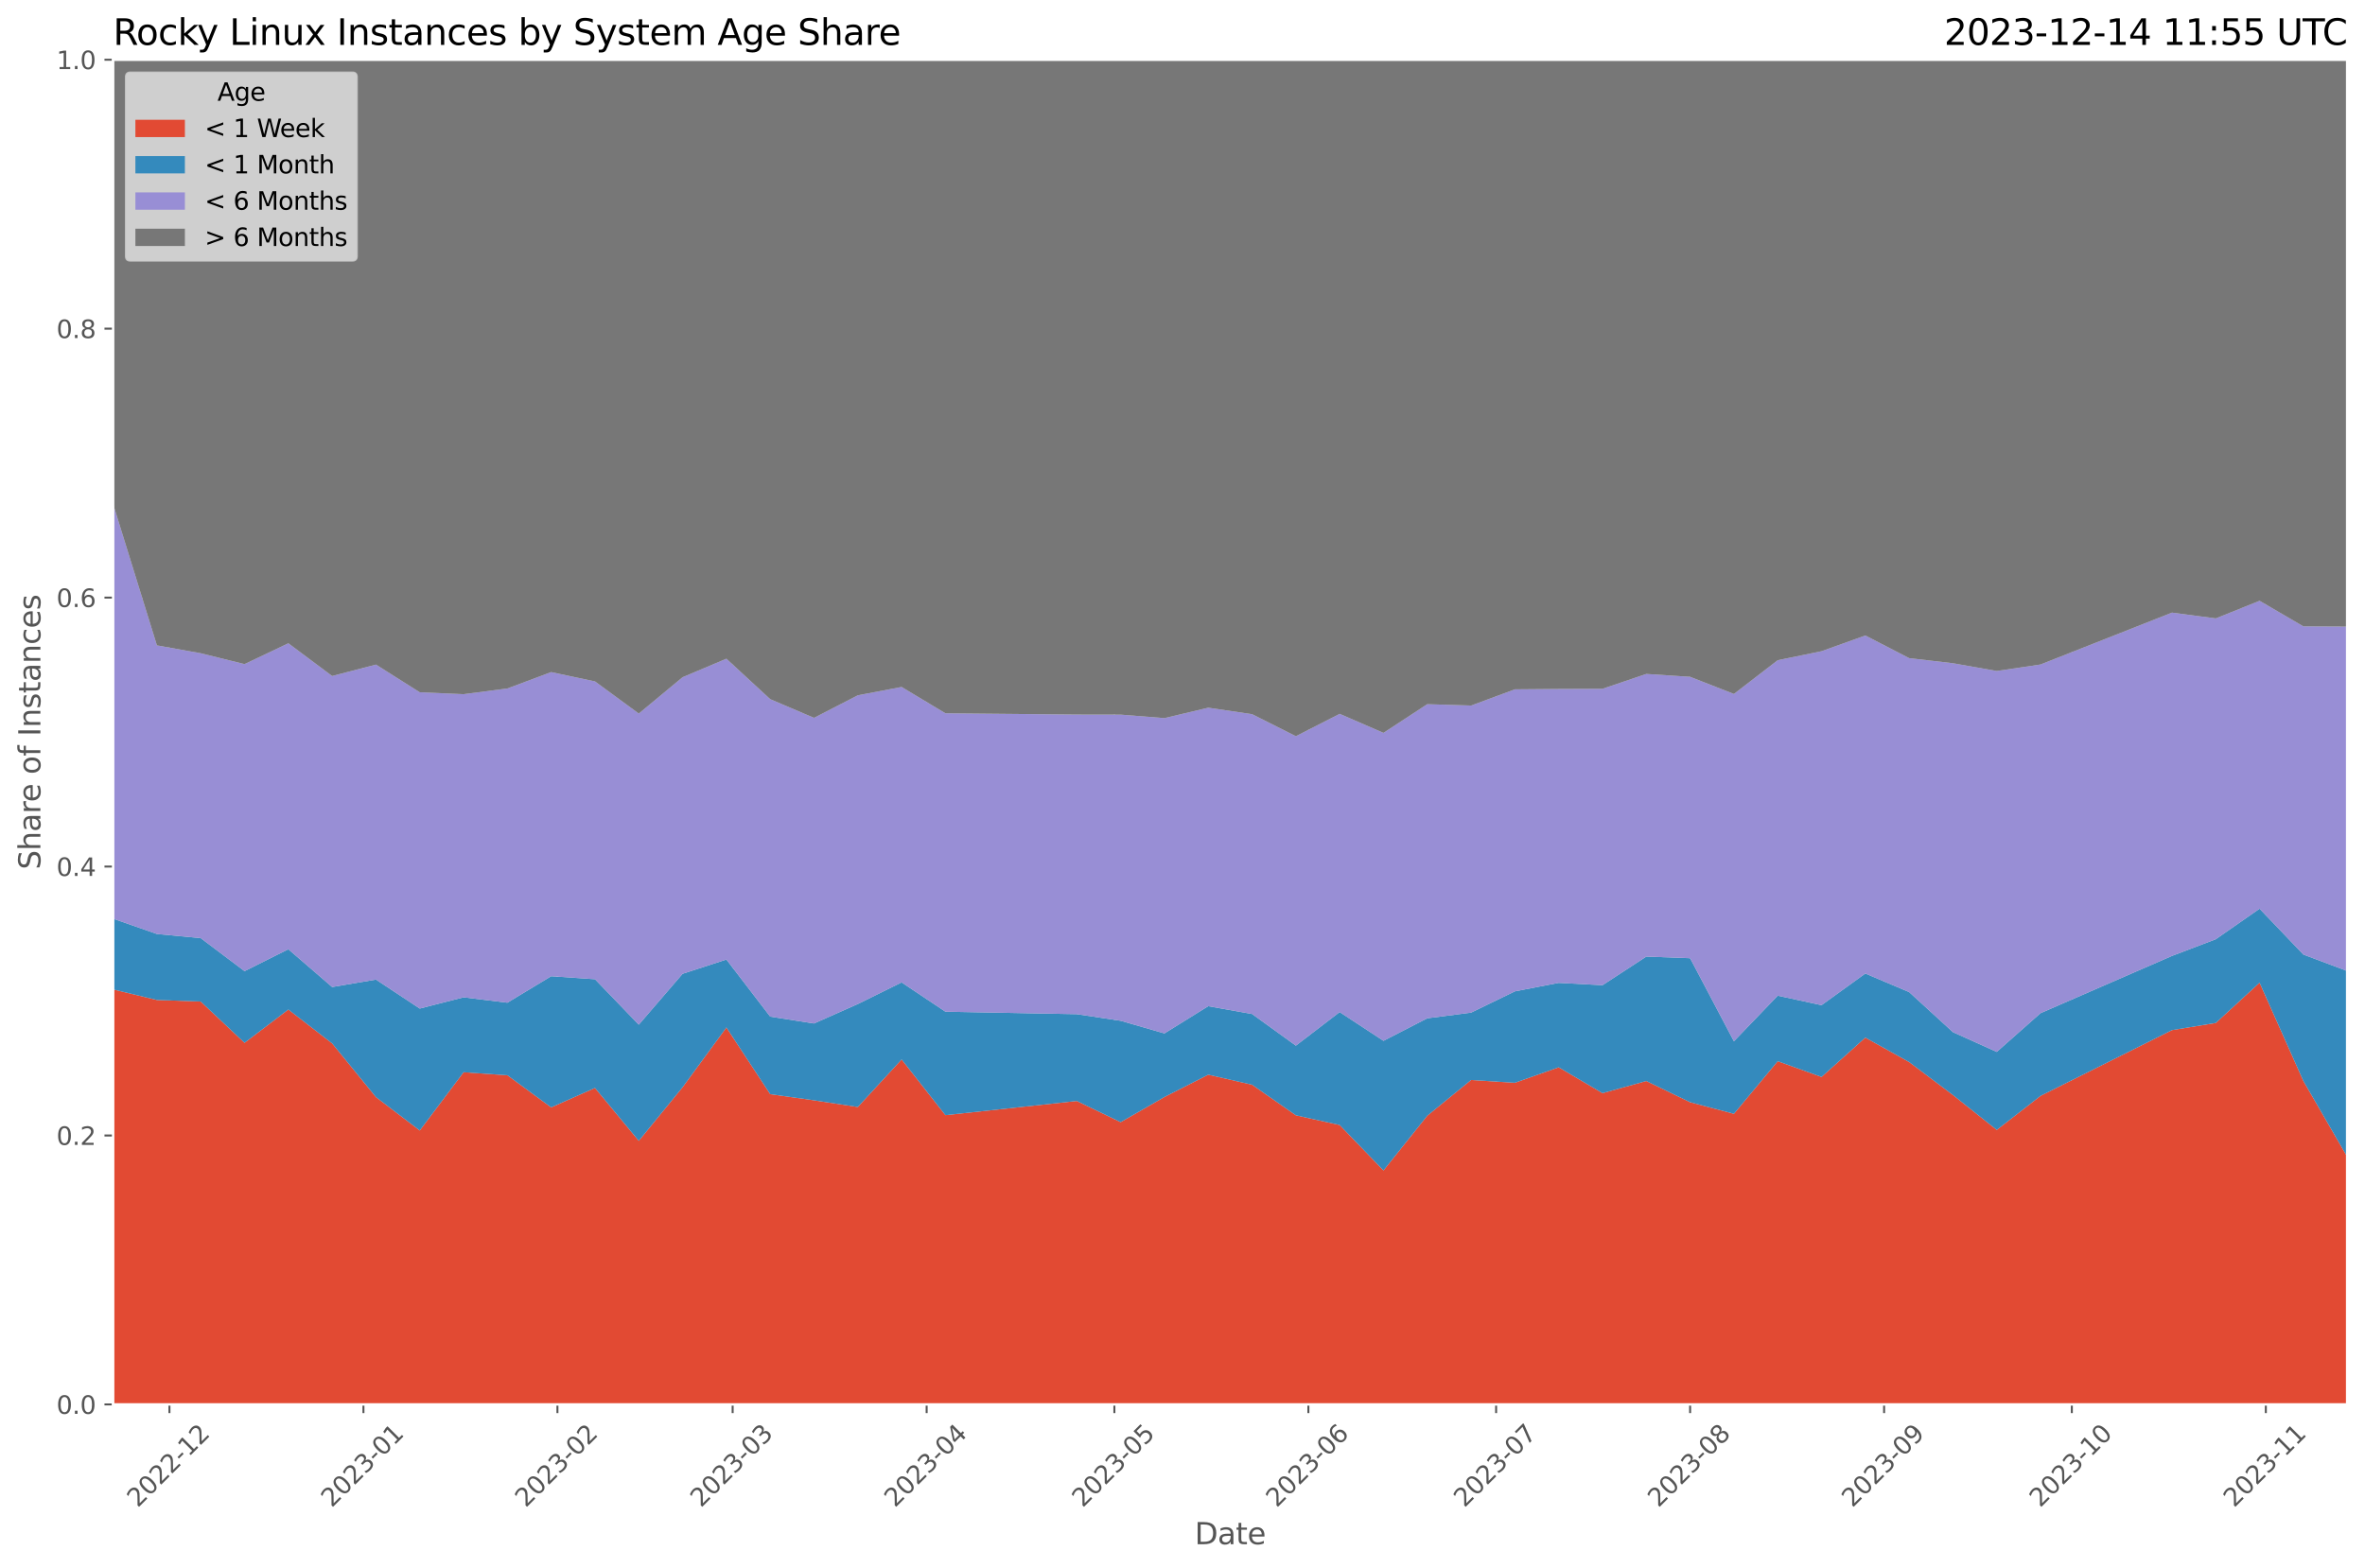 <?xml version="1.0" encoding="utf-8" standalone="no"?>
<!DOCTYPE svg PUBLIC "-//W3C//DTD SVG 1.1//EN"
  "http://www.w3.org/Graphics/SVG/1.1/DTD/svg11.dtd">
<svg xmlns:xlink="http://www.w3.org/1999/xlink" width="955.761pt" height="633.944pt" viewBox="0 0 955.761 633.944" xmlns="http://www.w3.org/2000/svg" version="1.1">
 <defs>
  <style type="text/css">*{stroke-linejoin: round; stroke-linecap: butt}</style>
 </defs>
 <g id="figure_1">
  <g id="patch_1">
   <path d="M 0 633.944 
L 955.761 633.944 
L 955.761 0 
L 0 0 
z
" style="fill: #ffffff"/>
  </g>
  <g id="axes_1">
   <g id="patch_2">
    <path d="M 45.717 567.742 
L 948.561 567.742 
L 948.561 24.142 
L 45.717 24.142 
z
" style="fill: #e5e5e5"/>
   </g>
   <g id="matplotlib.axis_1">
    <g id="xtick_1">
     <g id="line2d_1">
      <path d="M 68.478 567.742 
L 68.478 24.142 
" clip-path="url(#p97bf88e301)" style="fill: none; stroke: #ffffff; stroke-width: 0.8; stroke-linecap: square"/>
     </g>
     <g id="line2d_2">
      <defs>
       <path id="me7b882ff7c" d="M 0 0 
L 0 3.5 
" style="stroke: #555555; stroke-width: 0.8"/>
      </defs>
      <g>
       <use xlink:href="#me7b882ff7c" x="68.478" y="567.742" style="fill: #555555; stroke: #555555; stroke-width: 0.8"/>
      </g>
     </g>
     <g id="text_1">
      <!-- 2022-12 -->
      <g style="fill: #555555" transform="translate(55.656 609.66)rotate(-45)scale(0.1 -0.1)">
       <defs>
        <path id="DejaVuSans-32" d="M 1228 531 
L 3431 531 
L 3431 0 
L 469 0 
L 469 531 
Q 828 903 1448 1529 
Q 2069 2156 2228 2338 
Q 2531 2678 2651 2914 
Q 2772 3150 2772 3378 
Q 2772 3750 2511 3984 
Q 2250 4219 1831 4219 
Q 1534 4219 1204 4116 
Q 875 4013 500 3803 
L 500 4441 
Q 881 4594 1212 4672 
Q 1544 4750 1819 4750 
Q 2544 4750 2975 4387 
Q 3406 4025 3406 3419 
Q 3406 3131 3298 2873 
Q 3191 2616 2906 2266 
Q 2828 2175 2409 1742 
Q 1991 1309 1228 531 
z
" transform="scale(0.016)"/>
        <path id="DejaVuSans-30" d="M 2034 4250 
Q 1547 4250 1301 3770 
Q 1056 3291 1056 2328 
Q 1056 1369 1301 889 
Q 1547 409 2034 409 
Q 2525 409 2770 889 
Q 3016 1369 3016 2328 
Q 3016 3291 2770 3770 
Q 2525 4250 2034 4250 
z
M 2034 4750 
Q 2819 4750 3233 4129 
Q 3647 3509 3647 2328 
Q 3647 1150 3233 529 
Q 2819 -91 2034 -91 
Q 1250 -91 836 529 
Q 422 1150 422 2328 
Q 422 3509 836 4129 
Q 1250 4750 2034 4750 
z
" transform="scale(0.016)"/>
        <path id="DejaVuSans-2d" d="M 313 2009 
L 1997 2009 
L 1997 1497 
L 313 1497 
L 313 2009 
z
" transform="scale(0.016)"/>
        <path id="DejaVuSans-31" d="M 794 531 
L 1825 531 
L 1825 4091 
L 703 3866 
L 703 4441 
L 1819 4666 
L 2450 4666 
L 2450 531 
L 3481 531 
L 3481 0 
L 794 0 
L 794 531 
z
" transform="scale(0.016)"/>
       </defs>
       <use xlink:href="#DejaVuSans-32"/>
       <use xlink:href="#DejaVuSans-30" x="63.623"/>
       <use xlink:href="#DejaVuSans-32" x="127.246"/>
       <use xlink:href="#DejaVuSans-32" x="190.869"/>
       <use xlink:href="#DejaVuSans-2d" x="254.492"/>
       <use xlink:href="#DejaVuSans-31" x="290.576"/>
       <use xlink:href="#DejaVuSans-32" x="354.199"/>
      </g>
     </g>
    </g>
    <g id="xtick_2">
     <g id="line2d_3">
      <path d="M 146.876 567.742 
L 146.876 24.142 
" clip-path="url(#p97bf88e301)" style="fill: none; stroke: #ffffff; stroke-width: 0.8; stroke-linecap: square"/>
     </g>
     <g id="line2d_4">
      <g>
       <use xlink:href="#me7b882ff7c" x="146.876" y="567.742" style="fill: #555555; stroke: #555555; stroke-width: 0.8"/>
      </g>
     </g>
     <g id="text_2">
      <!-- 2023-01 -->
      <g style="fill: #555555" transform="translate(134.055 609.66)rotate(-45)scale(0.1 -0.1)">
       <defs>
        <path id="DejaVuSans-33" d="M 2597 2516 
Q 3050 2419 3304 2112 
Q 3559 1806 3559 1356 
Q 3559 666 3084 287 
Q 2609 -91 1734 -91 
Q 1441 -91 1130 -33 
Q 819 25 488 141 
L 488 750 
Q 750 597 1062 519 
Q 1375 441 1716 441 
Q 2309 441 2620 675 
Q 2931 909 2931 1356 
Q 2931 1769 2642 2001 
Q 2353 2234 1838 2234 
L 1294 2234 
L 1294 2753 
L 1863 2753 
Q 2328 2753 2575 2939 
Q 2822 3125 2822 3475 
Q 2822 3834 2567 4026 
Q 2313 4219 1838 4219 
Q 1578 4219 1281 4162 
Q 984 4106 628 3988 
L 628 4550 
Q 988 4650 1302 4700 
Q 1616 4750 1894 4750 
Q 2613 4750 3031 4423 
Q 3450 4097 3450 3541 
Q 3450 3153 3228 2886 
Q 3006 2619 2597 2516 
z
" transform="scale(0.016)"/>
       </defs>
       <use xlink:href="#DejaVuSans-32"/>
       <use xlink:href="#DejaVuSans-30" x="63.623"/>
       <use xlink:href="#DejaVuSans-32" x="127.246"/>
       <use xlink:href="#DejaVuSans-33" x="190.869"/>
       <use xlink:href="#DejaVuSans-2d" x="254.492"/>
       <use xlink:href="#DejaVuSans-30" x="290.576"/>
       <use xlink:href="#DejaVuSans-31" x="354.199"/>
      </g>
     </g>
    </g>
    <g id="xtick_3">
     <g id="line2d_5">
      <path d="M 225.274 567.742 
L 225.274 24.142 
" clip-path="url(#p97bf88e301)" style="fill: none; stroke: #ffffff; stroke-width: 0.8; stroke-linecap: square"/>
     </g>
     <g id="line2d_6">
      <g>
       <use xlink:href="#me7b882ff7c" x="225.274" y="567.742" style="fill: #555555; stroke: #555555; stroke-width: 0.8"/>
      </g>
     </g>
     <g id="text_3">
      <!-- 2023-02 -->
      <g style="fill: #555555" transform="translate(212.453 609.66)rotate(-45)scale(0.1 -0.1)">
       <use xlink:href="#DejaVuSans-32"/>
       <use xlink:href="#DejaVuSans-30" x="63.623"/>
       <use xlink:href="#DejaVuSans-32" x="127.246"/>
       <use xlink:href="#DejaVuSans-33" x="190.869"/>
       <use xlink:href="#DejaVuSans-2d" x="254.492"/>
       <use xlink:href="#DejaVuSans-30" x="290.576"/>
       <use xlink:href="#DejaVuSans-32" x="354.199"/>
      </g>
     </g>
    </g>
    <g id="xtick_4">
     <g id="line2d_7">
      <path d="M 296.085 567.742 
L 296.085 24.142 
" clip-path="url(#p97bf88e301)" style="fill: none; stroke: #ffffff; stroke-width: 0.8; stroke-linecap: square"/>
     </g>
     <g id="line2d_8">
      <g>
       <use xlink:href="#me7b882ff7c" x="296.085" y="567.742" style="fill: #555555; stroke: #555555; stroke-width: 0.8"/>
      </g>
     </g>
     <g id="text_4">
      <!-- 2023-03 -->
      <g style="fill: #555555" transform="translate(283.264 609.66)rotate(-45)scale(0.1 -0.1)">
       <use xlink:href="#DejaVuSans-32"/>
       <use xlink:href="#DejaVuSans-30" x="63.623"/>
       <use xlink:href="#DejaVuSans-32" x="127.246"/>
       <use xlink:href="#DejaVuSans-33" x="190.869"/>
       <use xlink:href="#DejaVuSans-2d" x="254.492"/>
       <use xlink:href="#DejaVuSans-30" x="290.576"/>
       <use xlink:href="#DejaVuSans-33" x="354.199"/>
      </g>
     </g>
    </g>
    <g id="xtick_5">
     <g id="line2d_9">
      <path d="M 374.484 567.742 
L 374.484 24.142 
" clip-path="url(#p97bf88e301)" style="fill: none; stroke: #ffffff; stroke-width: 0.8; stroke-linecap: square"/>
     </g>
     <g id="line2d_10">
      <g>
       <use xlink:href="#me7b882ff7c" x="374.484" y="567.742" style="fill: #555555; stroke: #555555; stroke-width: 0.8"/>
      </g>
     </g>
     <g id="text_5">
      <!-- 2023-04 -->
      <g style="fill: #555555" transform="translate(361.662 609.66)rotate(-45)scale(0.1 -0.1)">
       <defs>
        <path id="DejaVuSans-34" d="M 2419 4116 
L 825 1625 
L 2419 1625 
L 2419 4116 
z
M 2253 4666 
L 3047 4666 
L 3047 1625 
L 3713 1625 
L 3713 1100 
L 3047 1100 
L 3047 0 
L 2419 0 
L 2419 1100 
L 313 1100 
L 313 1709 
L 2253 4666 
z
" transform="scale(0.016)"/>
       </defs>
       <use xlink:href="#DejaVuSans-32"/>
       <use xlink:href="#DejaVuSans-30" x="63.623"/>
       <use xlink:href="#DejaVuSans-32" x="127.246"/>
       <use xlink:href="#DejaVuSans-33" x="190.869"/>
       <use xlink:href="#DejaVuSans-2d" x="254.492"/>
       <use xlink:href="#DejaVuSans-30" x="290.576"/>
       <use xlink:href="#DejaVuSans-34" x="354.199"/>
      </g>
     </g>
    </g>
    <g id="xtick_6">
     <g id="line2d_11">
      <path d="M 450.353 567.742 
L 450.353 24.142 
" clip-path="url(#p97bf88e301)" style="fill: none; stroke: #ffffff; stroke-width: 0.8; stroke-linecap: square"/>
     </g>
     <g id="line2d_12">
      <g>
       <use xlink:href="#me7b882ff7c" x="450.353" y="567.742" style="fill: #555555; stroke: #555555; stroke-width: 0.8"/>
      </g>
     </g>
     <g id="text_6">
      <!-- 2023-05 -->
      <g style="fill: #555555" transform="translate(437.532 609.66)rotate(-45)scale(0.1 -0.1)">
       <defs>
        <path id="DejaVuSans-35" d="M 691 4666 
L 3169 4666 
L 3169 4134 
L 1269 4134 
L 1269 2991 
Q 1406 3038 1543 3061 
Q 1681 3084 1819 3084 
Q 2600 3084 3056 2656 
Q 3513 2228 3513 1497 
Q 3513 744 3044 326 
Q 2575 -91 1722 -91 
Q 1428 -91 1123 -41 
Q 819 9 494 109 
L 494 744 
Q 775 591 1075 516 
Q 1375 441 1709 441 
Q 2250 441 2565 725 
Q 2881 1009 2881 1497 
Q 2881 1984 2565 2268 
Q 2250 2553 1709 2553 
Q 1456 2553 1204 2497 
Q 953 2441 691 2322 
L 691 4666 
z
" transform="scale(0.016)"/>
       </defs>
       <use xlink:href="#DejaVuSans-32"/>
       <use xlink:href="#DejaVuSans-30" x="63.623"/>
       <use xlink:href="#DejaVuSans-32" x="127.246"/>
       <use xlink:href="#DejaVuSans-33" x="190.869"/>
       <use xlink:href="#DejaVuSans-2d" x="254.492"/>
       <use xlink:href="#DejaVuSans-30" x="290.576"/>
       <use xlink:href="#DejaVuSans-35" x="354.199"/>
      </g>
     </g>
    </g>
    <g id="xtick_7">
     <g id="line2d_13">
      <path d="M 528.751 567.742 
L 528.751 24.142 
" clip-path="url(#p97bf88e301)" style="fill: none; stroke: #ffffff; stroke-width: 0.8; stroke-linecap: square"/>
     </g>
     <g id="line2d_14">
      <g>
       <use xlink:href="#me7b882ff7c" x="528.751" y="567.742" style="fill: #555555; stroke: #555555; stroke-width: 0.8"/>
      </g>
     </g>
     <g id="text_7">
      <!-- 2023-06 -->
      <g style="fill: #555555" transform="translate(515.93 609.66)rotate(-45)scale(0.1 -0.1)">
       <defs>
        <path id="DejaVuSans-36" d="M 2113 2584 
Q 1688 2584 1439 2293 
Q 1191 2003 1191 1497 
Q 1191 994 1439 701 
Q 1688 409 2113 409 
Q 2538 409 2786 701 
Q 3034 994 3034 1497 
Q 3034 2003 2786 2293 
Q 2538 2584 2113 2584 
z
M 3366 4563 
L 3366 3988 
Q 3128 4100 2886 4159 
Q 2644 4219 2406 4219 
Q 1781 4219 1451 3797 
Q 1122 3375 1075 2522 
Q 1259 2794 1537 2939 
Q 1816 3084 2150 3084 
Q 2853 3084 3261 2657 
Q 3669 2231 3669 1497 
Q 3669 778 3244 343 
Q 2819 -91 2113 -91 
Q 1303 -91 875 529 
Q 447 1150 447 2328 
Q 447 3434 972 4092 
Q 1497 4750 2381 4750 
Q 2619 4750 2861 4703 
Q 3103 4656 3366 4563 
z
" transform="scale(0.016)"/>
       </defs>
       <use xlink:href="#DejaVuSans-32"/>
       <use xlink:href="#DejaVuSans-30" x="63.623"/>
       <use xlink:href="#DejaVuSans-32" x="127.246"/>
       <use xlink:href="#DejaVuSans-33" x="190.869"/>
       <use xlink:href="#DejaVuSans-2d" x="254.492"/>
       <use xlink:href="#DejaVuSans-30" x="290.576"/>
       <use xlink:href="#DejaVuSans-36" x="354.199"/>
      </g>
     </g>
    </g>
    <g id="xtick_8">
     <g id="line2d_15">
      <path d="M 604.62 567.742 
L 604.62 24.142 
" clip-path="url(#p97bf88e301)" style="fill: none; stroke: #ffffff; stroke-width: 0.8; stroke-linecap: square"/>
     </g>
     <g id="line2d_16">
      <g>
       <use xlink:href="#me7b882ff7c" x="604.62" y="567.742" style="fill: #555555; stroke: #555555; stroke-width: 0.8"/>
      </g>
     </g>
     <g id="text_8">
      <!-- 2023-07 -->
      <g style="fill: #555555" transform="translate(591.799 609.66)rotate(-45)scale(0.1 -0.1)">
       <defs>
        <path id="DejaVuSans-37" d="M 525 4666 
L 3525 4666 
L 3525 4397 
L 1831 0 
L 1172 0 
L 2766 4134 
L 525 4134 
L 525 4666 
z
" transform="scale(0.016)"/>
       </defs>
       <use xlink:href="#DejaVuSans-32"/>
       <use xlink:href="#DejaVuSans-30" x="63.623"/>
       <use xlink:href="#DejaVuSans-32" x="127.246"/>
       <use xlink:href="#DejaVuSans-33" x="190.869"/>
       <use xlink:href="#DejaVuSans-2d" x="254.492"/>
       <use xlink:href="#DejaVuSans-30" x="290.576"/>
       <use xlink:href="#DejaVuSans-37" x="354.199"/>
      </g>
     </g>
    </g>
    <g id="xtick_9">
     <g id="line2d_17">
      <path d="M 683.019 567.742 
L 683.019 24.142 
" clip-path="url(#p97bf88e301)" style="fill: none; stroke: #ffffff; stroke-width: 0.8; stroke-linecap: square"/>
     </g>
     <g id="line2d_18">
      <g>
       <use xlink:href="#me7b882ff7c" x="683.019" y="567.742" style="fill: #555555; stroke: #555555; stroke-width: 0.8"/>
      </g>
     </g>
     <g id="text_9">
      <!-- 2023-08 -->
      <g style="fill: #555555" transform="translate(670.197 609.66)rotate(-45)scale(0.1 -0.1)">
       <defs>
        <path id="DejaVuSans-38" d="M 2034 2216 
Q 1584 2216 1326 1975 
Q 1069 1734 1069 1313 
Q 1069 891 1326 650 
Q 1584 409 2034 409 
Q 2484 409 2743 651 
Q 3003 894 3003 1313 
Q 3003 1734 2745 1975 
Q 2488 2216 2034 2216 
z
M 1403 2484 
Q 997 2584 770 2862 
Q 544 3141 544 3541 
Q 544 4100 942 4425 
Q 1341 4750 2034 4750 
Q 2731 4750 3128 4425 
Q 3525 4100 3525 3541 
Q 3525 3141 3298 2862 
Q 3072 2584 2669 2484 
Q 3125 2378 3379 2068 
Q 3634 1759 3634 1313 
Q 3634 634 3220 271 
Q 2806 -91 2034 -91 
Q 1263 -91 848 271 
Q 434 634 434 1313 
Q 434 1759 690 2068 
Q 947 2378 1403 2484 
z
M 1172 3481 
Q 1172 3119 1398 2916 
Q 1625 2713 2034 2713 
Q 2441 2713 2670 2916 
Q 2900 3119 2900 3481 
Q 2900 3844 2670 4047 
Q 2441 4250 2034 4250 
Q 1625 4250 1398 4047 
Q 1172 3844 1172 3481 
z
" transform="scale(0.016)"/>
       </defs>
       <use xlink:href="#DejaVuSans-32"/>
       <use xlink:href="#DejaVuSans-30" x="63.623"/>
       <use xlink:href="#DejaVuSans-32" x="127.246"/>
       <use xlink:href="#DejaVuSans-33" x="190.869"/>
       <use xlink:href="#DejaVuSans-2d" x="254.492"/>
       <use xlink:href="#DejaVuSans-30" x="290.576"/>
       <use xlink:href="#DejaVuSans-38" x="354.199"/>
      </g>
     </g>
    </g>
    <g id="xtick_10">
     <g id="line2d_19">
      <path d="M 761.417 567.742 
L 761.417 24.142 
" clip-path="url(#p97bf88e301)" style="fill: none; stroke: #ffffff; stroke-width: 0.8; stroke-linecap: square"/>
     </g>
     <g id="line2d_20">
      <g>
       <use xlink:href="#me7b882ff7c" x="761.417" y="567.742" style="fill: #555555; stroke: #555555; stroke-width: 0.8"/>
      </g>
     </g>
     <g id="text_10">
      <!-- 2023-09 -->
      <g style="fill: #555555" transform="translate(748.595 609.66)rotate(-45)scale(0.1 -0.1)">
       <defs>
        <path id="DejaVuSans-39" d="M 703 97 
L 703 672 
Q 941 559 1184 500 
Q 1428 441 1663 441 
Q 2288 441 2617 861 
Q 2947 1281 2994 2138 
Q 2813 1869 2534 1725 
Q 2256 1581 1919 1581 
Q 1219 1581 811 2004 
Q 403 2428 403 3163 
Q 403 3881 828 4315 
Q 1253 4750 1959 4750 
Q 2769 4750 3195 4129 
Q 3622 3509 3622 2328 
Q 3622 1225 3098 567 
Q 2575 -91 1691 -91 
Q 1453 -91 1209 -44 
Q 966 3 703 97 
z
M 1959 2075 
Q 2384 2075 2632 2365 
Q 2881 2656 2881 3163 
Q 2881 3666 2632 3958 
Q 2384 4250 1959 4250 
Q 1534 4250 1286 3958 
Q 1038 3666 1038 3163 
Q 1038 2656 1286 2365 
Q 1534 2075 1959 2075 
z
" transform="scale(0.016)"/>
       </defs>
       <use xlink:href="#DejaVuSans-32"/>
       <use xlink:href="#DejaVuSans-30" x="63.623"/>
       <use xlink:href="#DejaVuSans-32" x="127.246"/>
       <use xlink:href="#DejaVuSans-33" x="190.869"/>
       <use xlink:href="#DejaVuSans-2d" x="254.492"/>
       <use xlink:href="#DejaVuSans-30" x="290.576"/>
       <use xlink:href="#DejaVuSans-39" x="354.199"/>
      </g>
     </g>
    </g>
    <g id="xtick_11">
     <g id="line2d_21">
      <path d="M 837.286 567.742 
L 837.286 24.142 
" clip-path="url(#p97bf88e301)" style="fill: none; stroke: #ffffff; stroke-width: 0.8; stroke-linecap: square"/>
     </g>
     <g id="line2d_22">
      <g>
       <use xlink:href="#me7b882ff7c" x="837.286" y="567.742" style="fill: #555555; stroke: #555555; stroke-width: 0.8"/>
      </g>
     </g>
     <g id="text_11">
      <!-- 2023-10 -->
      <g style="fill: #555555" transform="translate(824.465 609.66)rotate(-45)scale(0.1 -0.1)">
       <use xlink:href="#DejaVuSans-32"/>
       <use xlink:href="#DejaVuSans-30" x="63.623"/>
       <use xlink:href="#DejaVuSans-32" x="127.246"/>
       <use xlink:href="#DejaVuSans-33" x="190.869"/>
       <use xlink:href="#DejaVuSans-2d" x="254.492"/>
       <use xlink:href="#DejaVuSans-31" x="290.576"/>
       <use xlink:href="#DejaVuSans-30" x="354.199"/>
      </g>
     </g>
    </g>
    <g id="xtick_12">
     <g id="line2d_23">
      <path d="M 915.684 567.742 
L 915.684 24.142 
" clip-path="url(#p97bf88e301)" style="fill: none; stroke: #ffffff; stroke-width: 0.8; stroke-linecap: square"/>
     </g>
     <g id="line2d_24">
      <g>
       <use xlink:href="#me7b882ff7c" x="915.684" y="567.742" style="fill: #555555; stroke: #555555; stroke-width: 0.8"/>
      </g>
     </g>
     <g id="text_12">
      <!-- 2023-11 -->
      <g style="fill: #555555" transform="translate(902.863 609.66)rotate(-45)scale(0.1 -0.1)">
       <use xlink:href="#DejaVuSans-32"/>
       <use xlink:href="#DejaVuSans-30" x="63.623"/>
       <use xlink:href="#DejaVuSans-32" x="127.246"/>
       <use xlink:href="#DejaVuSans-33" x="190.869"/>
       <use xlink:href="#DejaVuSans-2d" x="254.492"/>
       <use xlink:href="#DejaVuSans-31" x="290.576"/>
       <use xlink:href="#DejaVuSans-31" x="354.199"/>
      </g>
     </g>
    </g>
    <g id="text_13">
     <!-- Date -->
     <g style="fill: #555555" transform="translate(482.798 624.248)scale(0.12 -0.12)">
      <defs>
       <path id="DejaVuSans-44" d="M 1259 4147 
L 1259 519 
L 2022 519 
Q 2988 519 3436 956 
Q 3884 1394 3884 2338 
Q 3884 3275 3436 3711 
Q 2988 4147 2022 4147 
L 1259 4147 
z
M 628 4666 
L 1925 4666 
Q 3281 4666 3915 4102 
Q 4550 3538 4550 2338 
Q 4550 1131 3912 565 
Q 3275 0 1925 0 
L 628 0 
L 628 4666 
z
" transform="scale(0.016)"/>
       <path id="DejaVuSans-61" d="M 2194 1759 
Q 1497 1759 1228 1600 
Q 959 1441 959 1056 
Q 959 750 1161 570 
Q 1363 391 1709 391 
Q 2188 391 2477 730 
Q 2766 1069 2766 1631 
L 2766 1759 
L 2194 1759 
z
M 3341 1997 
L 3341 0 
L 2766 0 
L 2766 531 
Q 2569 213 2275 61 
Q 1981 -91 1556 -91 
Q 1019 -91 701 211 
Q 384 513 384 1019 
Q 384 1609 779 1909 
Q 1175 2209 1959 2209 
L 2766 2209 
L 2766 2266 
Q 2766 2663 2505 2880 
Q 2244 3097 1772 3097 
Q 1472 3097 1187 3025 
Q 903 2953 641 2809 
L 641 3341 
Q 956 3463 1253 3523 
Q 1550 3584 1831 3584 
Q 2591 3584 2966 3190 
Q 3341 2797 3341 1997 
z
" transform="scale(0.016)"/>
       <path id="DejaVuSans-74" d="M 1172 4494 
L 1172 3500 
L 2356 3500 
L 2356 3053 
L 1172 3053 
L 1172 1153 
Q 1172 725 1289 603 
Q 1406 481 1766 481 
L 2356 481 
L 2356 0 
L 1766 0 
Q 1100 0 847 248 
Q 594 497 594 1153 
L 594 3053 
L 172 3053 
L 172 3500 
L 594 3500 
L 594 4494 
L 1172 4494 
z
" transform="scale(0.016)"/>
       <path id="DejaVuSans-65" d="M 3597 1894 
L 3597 1613 
L 953 1613 
Q 991 1019 1311 708 
Q 1631 397 2203 397 
Q 2534 397 2845 478 
Q 3156 559 3463 722 
L 3463 178 
Q 3153 47 2828 -22 
Q 2503 -91 2169 -91 
Q 1331 -91 842 396 
Q 353 884 353 1716 
Q 353 2575 817 3079 
Q 1281 3584 2069 3584 
Q 2775 3584 3186 3129 
Q 3597 2675 3597 1894 
z
M 3022 2063 
Q 3016 2534 2758 2815 
Q 2500 3097 2075 3097 
Q 1594 3097 1305 2825 
Q 1016 2553 972 2059 
L 3022 2063 
z
" transform="scale(0.016)"/>
      </defs>
      <use xlink:href="#DejaVuSans-44"/>
      <use xlink:href="#DejaVuSans-61" x="77.002"/>
      <use xlink:href="#DejaVuSans-74" x="138.281"/>
      <use xlink:href="#DejaVuSans-65" x="177.49"/>
     </g>
    </g>
   </g>
   <g id="matplotlib.axis_2">
    <g id="ytick_1">
     <g id="line2d_25">
      <path d="M 45.717 567.742 
L 948.561 567.742 
" clip-path="url(#p97bf88e301)" style="fill: none; stroke: #ffffff; stroke-width: 0.8; stroke-linecap: square"/>
     </g>
     <g id="line2d_26">
      <defs>
       <path id="md209fa3ec8" d="M 0 0 
L -3.5 0 
" style="stroke: #555555; stroke-width: 0.8"/>
      </defs>
      <g>
       <use xlink:href="#md209fa3ec8" x="45.717" y="567.742" style="fill: #555555; stroke: #555555; stroke-width: 0.8"/>
      </g>
     </g>
     <g id="text_14">
      <!-- 0.0 -->
      <g style="fill: #555555" transform="translate(22.814 571.541)scale(0.1 -0.1)">
       <defs>
        <path id="DejaVuSans-2e" d="M 684 794 
L 1344 794 
L 1344 0 
L 684 0 
L 684 794 
z
" transform="scale(0.016)"/>
       </defs>
       <use xlink:href="#DejaVuSans-30"/>
       <use xlink:href="#DejaVuSans-2e" x="63.623"/>
       <use xlink:href="#DejaVuSans-30" x="95.41"/>
      </g>
     </g>
    </g>
    <g id="ytick_2">
     <g id="line2d_27">
      <path d="M 45.717 459.022 
L 948.561 459.022 
" clip-path="url(#p97bf88e301)" style="fill: none; stroke: #ffffff; stroke-width: 0.8; stroke-linecap: square"/>
     </g>
     <g id="line2d_28">
      <g>
       <use xlink:href="#md209fa3ec8" x="45.717" y="459.022" style="fill: #555555; stroke: #555555; stroke-width: 0.8"/>
      </g>
     </g>
     <g id="text_15">
      <!-- 0.2 -->
      <g style="fill: #555555" transform="translate(22.814 462.821)scale(0.1 -0.1)">
       <use xlink:href="#DejaVuSans-30"/>
       <use xlink:href="#DejaVuSans-2e" x="63.623"/>
       <use xlink:href="#DejaVuSans-32" x="95.41"/>
      </g>
     </g>
    </g>
    <g id="ytick_3">
     <g id="line2d_29">
      <path d="M 45.717 350.302 
L 948.561 350.302 
" clip-path="url(#p97bf88e301)" style="fill: none; stroke: #ffffff; stroke-width: 0.8; stroke-linecap: square"/>
     </g>
     <g id="line2d_30">
      <g>
       <use xlink:href="#md209fa3ec8" x="45.717" y="350.302" style="fill: #555555; stroke: #555555; stroke-width: 0.8"/>
      </g>
     </g>
     <g id="text_16">
      <!-- 0.4 -->
      <g style="fill: #555555" transform="translate(22.814 354.101)scale(0.1 -0.1)">
       <use xlink:href="#DejaVuSans-30"/>
       <use xlink:href="#DejaVuSans-2e" x="63.623"/>
       <use xlink:href="#DejaVuSans-34" x="95.41"/>
      </g>
     </g>
    </g>
    <g id="ytick_4">
     <g id="line2d_31">
      <path d="M 45.717 241.582 
L 948.561 241.582 
" clip-path="url(#p97bf88e301)" style="fill: none; stroke: #ffffff; stroke-width: 0.8; stroke-linecap: square"/>
     </g>
     <g id="line2d_32">
      <g>
       <use xlink:href="#md209fa3ec8" x="45.717" y="241.582" style="fill: #555555; stroke: #555555; stroke-width: 0.8"/>
      </g>
     </g>
     <g id="text_17">
      <!-- 0.6 -->
      <g style="fill: #555555" transform="translate(22.814 245.381)scale(0.1 -0.1)">
       <use xlink:href="#DejaVuSans-30"/>
       <use xlink:href="#DejaVuSans-2e" x="63.623"/>
       <use xlink:href="#DejaVuSans-36" x="95.41"/>
      </g>
     </g>
    </g>
    <g id="ytick_5">
     <g id="line2d_33">
      <path d="M 45.717 132.862 
L 948.561 132.862 
" clip-path="url(#p97bf88e301)" style="fill: none; stroke: #ffffff; stroke-width: 0.8; stroke-linecap: square"/>
     </g>
     <g id="line2d_34">
      <g>
       <use xlink:href="#md209fa3ec8" x="45.717" y="132.862" style="fill: #555555; stroke: #555555; stroke-width: 0.8"/>
      </g>
     </g>
     <g id="text_18">
      <!-- 0.8 -->
      <g style="fill: #555555" transform="translate(22.814 136.661)scale(0.1 -0.1)">
       <use xlink:href="#DejaVuSans-30"/>
       <use xlink:href="#DejaVuSans-2e" x="63.623"/>
       <use xlink:href="#DejaVuSans-38" x="95.41"/>
      </g>
     </g>
    </g>
    <g id="ytick_6">
     <g id="line2d_35">
      <path d="M 45.717 24.142 
L 948.561 24.142 
" clip-path="url(#p97bf88e301)" style="fill: none; stroke: #ffffff; stroke-width: 0.8; stroke-linecap: square"/>
     </g>
     <g id="line2d_36">
      <g>
       <use xlink:href="#md209fa3ec8" x="45.717" y="24.142" style="fill: #555555; stroke: #555555; stroke-width: 0.8"/>
      </g>
     </g>
     <g id="text_19">
      <!-- 1.0 -->
      <g style="fill: #555555" transform="translate(22.814 27.941)scale(0.1 -0.1)">
       <use xlink:href="#DejaVuSans-31"/>
       <use xlink:href="#DejaVuSans-2e" x="63.623"/>
       <use xlink:href="#DejaVuSans-30" x="95.41"/>
      </g>
     </g>
    </g>
    <g id="text_20">
     <!-- Share of Instances -->
     <g style="fill: #555555" transform="translate(16.318 351.497)rotate(-90)scale(0.12 -0.12)">
      <defs>
       <path id="DejaVuSans-53" d="M 3425 4513 
L 3425 3897 
Q 3066 4069 2747 4153 
Q 2428 4238 2131 4238 
Q 1616 4238 1336 4038 
Q 1056 3838 1056 3469 
Q 1056 3159 1242 3001 
Q 1428 2844 1947 2747 
L 2328 2669 
Q 3034 2534 3370 2195 
Q 3706 1856 3706 1288 
Q 3706 609 3251 259 
Q 2797 -91 1919 -91 
Q 1588 -91 1214 -16 
Q 841 59 441 206 
L 441 856 
Q 825 641 1194 531 
Q 1563 422 1919 422 
Q 2459 422 2753 634 
Q 3047 847 3047 1241 
Q 3047 1584 2836 1778 
Q 2625 1972 2144 2069 
L 1759 2144 
Q 1053 2284 737 2584 
Q 422 2884 422 3419 
Q 422 4038 858 4394 
Q 1294 4750 2059 4750 
Q 2388 4750 2728 4690 
Q 3069 4631 3425 4513 
z
" transform="scale(0.016)"/>
       <path id="DejaVuSans-68" d="M 3513 2113 
L 3513 0 
L 2938 0 
L 2938 2094 
Q 2938 2591 2744 2837 
Q 2550 3084 2163 3084 
Q 1697 3084 1428 2787 
Q 1159 2491 1159 1978 
L 1159 0 
L 581 0 
L 581 4863 
L 1159 4863 
L 1159 2956 
Q 1366 3272 1645 3428 
Q 1925 3584 2291 3584 
Q 2894 3584 3203 3211 
Q 3513 2838 3513 2113 
z
" transform="scale(0.016)"/>
       <path id="DejaVuSans-72" d="M 2631 2963 
Q 2534 3019 2420 3045 
Q 2306 3072 2169 3072 
Q 1681 3072 1420 2755 
Q 1159 2438 1159 1844 
L 1159 0 
L 581 0 
L 581 3500 
L 1159 3500 
L 1159 2956 
Q 1341 3275 1631 3429 
Q 1922 3584 2338 3584 
Q 2397 3584 2469 3576 
Q 2541 3569 2628 3553 
L 2631 2963 
z
" transform="scale(0.016)"/>
       <path id="DejaVuSans-20" transform="scale(0.016)"/>
       <path id="DejaVuSans-6f" d="M 1959 3097 
Q 1497 3097 1228 2736 
Q 959 2375 959 1747 
Q 959 1119 1226 758 
Q 1494 397 1959 397 
Q 2419 397 2687 759 
Q 2956 1122 2956 1747 
Q 2956 2369 2687 2733 
Q 2419 3097 1959 3097 
z
M 1959 3584 
Q 2709 3584 3137 3096 
Q 3566 2609 3566 1747 
Q 3566 888 3137 398 
Q 2709 -91 1959 -91 
Q 1206 -91 779 398 
Q 353 888 353 1747 
Q 353 2609 779 3096 
Q 1206 3584 1959 3584 
z
" transform="scale(0.016)"/>
       <path id="DejaVuSans-66" d="M 2375 4863 
L 2375 4384 
L 1825 4384 
Q 1516 4384 1395 4259 
Q 1275 4134 1275 3809 
L 1275 3500 
L 2222 3500 
L 2222 3053 
L 1275 3053 
L 1275 0 
L 697 0 
L 697 3053 
L 147 3053 
L 147 3500 
L 697 3500 
L 697 3744 
Q 697 4328 969 4595 
Q 1241 4863 1831 4863 
L 2375 4863 
z
" transform="scale(0.016)"/>
       <path id="DejaVuSans-49" d="M 628 4666 
L 1259 4666 
L 1259 0 
L 628 0 
L 628 4666 
z
" transform="scale(0.016)"/>
       <path id="DejaVuSans-6e" d="M 3513 2113 
L 3513 0 
L 2938 0 
L 2938 2094 
Q 2938 2591 2744 2837 
Q 2550 3084 2163 3084 
Q 1697 3084 1428 2787 
Q 1159 2491 1159 1978 
L 1159 0 
L 581 0 
L 581 3500 
L 1159 3500 
L 1159 2956 
Q 1366 3272 1645 3428 
Q 1925 3584 2291 3584 
Q 2894 3584 3203 3211 
Q 3513 2838 3513 2113 
z
" transform="scale(0.016)"/>
       <path id="DejaVuSans-73" d="M 2834 3397 
L 2834 2853 
Q 2591 2978 2328 3040 
Q 2066 3103 1784 3103 
Q 1356 3103 1142 2972 
Q 928 2841 928 2578 
Q 928 2378 1081 2264 
Q 1234 2150 1697 2047 
L 1894 2003 
Q 2506 1872 2764 1633 
Q 3022 1394 3022 966 
Q 3022 478 2636 193 
Q 2250 -91 1575 -91 
Q 1294 -91 989 -36 
Q 684 19 347 128 
L 347 722 
Q 666 556 975 473 
Q 1284 391 1588 391 
Q 1994 391 2212 530 
Q 2431 669 2431 922 
Q 2431 1156 2273 1281 
Q 2116 1406 1581 1522 
L 1381 1569 
Q 847 1681 609 1914 
Q 372 2147 372 2553 
Q 372 3047 722 3315 
Q 1072 3584 1716 3584 
Q 2034 3584 2315 3537 
Q 2597 3491 2834 3397 
z
" transform="scale(0.016)"/>
       <path id="DejaVuSans-63" d="M 3122 3366 
L 3122 2828 
Q 2878 2963 2633 3030 
Q 2388 3097 2138 3097 
Q 1578 3097 1268 2742 
Q 959 2388 959 1747 
Q 959 1106 1268 751 
Q 1578 397 2138 397 
Q 2388 397 2633 464 
Q 2878 531 3122 666 
L 3122 134 
Q 2881 22 2623 -34 
Q 2366 -91 2075 -91 
Q 1284 -91 818 406 
Q 353 903 353 1747 
Q 353 2603 823 3093 
Q 1294 3584 2113 3584 
Q 2378 3584 2631 3529 
Q 2884 3475 3122 3366 
z
" transform="scale(0.016)"/>
      </defs>
      <use xlink:href="#DejaVuSans-53"/>
      <use xlink:href="#DejaVuSans-68" x="63.477"/>
      <use xlink:href="#DejaVuSans-61" x="126.855"/>
      <use xlink:href="#DejaVuSans-72" x="188.135"/>
      <use xlink:href="#DejaVuSans-65" x="226.998"/>
      <use xlink:href="#DejaVuSans-20" x="288.521"/>
      <use xlink:href="#DejaVuSans-6f" x="320.309"/>
      <use xlink:href="#DejaVuSans-66" x="381.49"/>
      <use xlink:href="#DejaVuSans-20" x="416.695"/>
      <use xlink:href="#DejaVuSans-49" x="448.482"/>
      <use xlink:href="#DejaVuSans-6e" x="477.975"/>
      <use xlink:href="#DejaVuSans-73" x="541.354"/>
      <use xlink:href="#DejaVuSans-74" x="593.453"/>
      <use xlink:href="#DejaVuSans-61" x="632.662"/>
      <use xlink:href="#DejaVuSans-6e" x="693.941"/>
      <use xlink:href="#DejaVuSans-63" x="757.32"/>
      <use xlink:href="#DejaVuSans-65" x="812.301"/>
      <use xlink:href="#DejaVuSans-73" x="873.824"/>
     </g>
    </g>
   </g>
   <g id="PolyCollection_1">
    <path d="M 45.717 399.974 
L 45.717 567.742 
L 63.42 567.742 
L 81.123 567.742 
L 98.825 567.742 
L 116.528 567.742 
L 134.231 567.742 
L 151.934 567.742 
L 169.637 567.742 
L 187.339 567.742 
L 205.042 567.742 
L 222.745 567.742 
L 240.448 567.742 
L 258.151 567.742 
L 275.854 567.742 
L 293.556 567.742 
L 311.259 567.742 
L 328.962 567.742 
L 346.665 567.742 
L 364.368 567.742 
L 382.071 567.742 
L 435.179 567.742 
L 452.882 567.742 
L 470.585 567.742 
L 488.287 567.742 
L 505.99 567.742 
L 523.693 567.742 
L 541.396 567.742 
L 559.099 567.742 
L 576.802 567.742 
L 594.504 567.742 
L 612.207 567.742 
L 629.91 567.742 
L 647.613 567.742 
L 665.316 567.742 
L 683.019 567.742 
L 700.721 567.742 
L 718.424 567.742 
L 736.127 567.742 
L 753.83 567.742 
L 771.533 567.742 
L 789.235 567.742 
L 806.938 567.742 
L 824.641 567.742 
L 877.75 567.742 
L 895.452 567.742 
L 913.155 567.742 
L 930.858 567.742 
L 948.561 567.742 
L 948.561 467.605 
L 948.561 467.605 
L 930.858 436.995 
L 913.155 397.25 
L 895.452 413.528 
L 877.75 416.423 
L 824.641 443 
L 806.938 456.76 
L 789.235 442.653 
L 771.533 429.327 
L 753.83 419.439 
L 736.127 435.354 
L 718.424 428.988 
L 700.721 450.251 
L 683.019 445.567 
L 665.316 436.994 
L 647.613 441.906 
L 629.91 431.448 
L 612.207 437.704 
L 594.504 436.581 
L 576.802 451.021 
L 559.099 473.151 
L 541.396 454.781 
L 523.693 450.854 
L 505.99 438.489 
L 488.287 434.435 
L 470.585 443.46 
L 452.882 453.625 
L 435.179 445.068 
L 382.071 450.8 
L 364.368 428.279 
L 346.665 447.495 
L 328.962 444.799 
L 311.259 442.304 
L 293.556 415.353 
L 275.854 439.512 
L 258.151 461.177 
L 240.448 439.799 
L 222.745 447.655 
L 205.042 434.67 
L 187.339 433.451 
L 169.637 456.986 
L 151.934 443.502 
L 134.231 421.789 
L 116.528 408.09 
L 98.825 421.552 
L 81.123 404.873 
L 63.42 404.238 
L 45.717 399.974 
z
" clip-path="url(#p97bf88e301)" style="fill: #e24a33"/>
   </g>
   <g id="PolyCollection_2">
    <path d="M 45.717 371.378 
L 45.717 399.974 
L 63.42 404.238 
L 81.123 404.873 
L 98.825 421.552 
L 116.528 408.09 
L 134.231 421.789 
L 151.934 443.502 
L 169.637 456.986 
L 187.339 433.451 
L 205.042 434.67 
L 222.745 447.655 
L 240.448 439.799 
L 258.151 461.177 
L 275.854 439.512 
L 293.556 415.353 
L 311.259 442.304 
L 328.962 444.799 
L 346.665 447.495 
L 364.368 428.279 
L 382.071 450.8 
L 435.179 445.068 
L 452.882 453.625 
L 470.585 443.46 
L 488.287 434.435 
L 505.99 438.489 
L 523.693 450.854 
L 541.396 454.781 
L 559.099 473.151 
L 576.802 451.021 
L 594.504 436.581 
L 612.207 437.704 
L 629.91 431.448 
L 647.613 441.906 
L 665.316 436.994 
L 683.019 445.567 
L 700.721 450.251 
L 718.424 428.988 
L 736.127 435.354 
L 753.83 419.439 
L 771.533 429.327 
L 789.235 442.653 
L 806.938 456.76 
L 824.641 443 
L 877.75 416.423 
L 895.452 413.528 
L 913.155 397.25 
L 930.858 436.995 
L 948.561 467.605 
L 948.561 392.536 
L 948.561 392.536 
L 930.858 385.873 
L 913.155 367.342 
L 895.452 379.684 
L 877.75 386.427 
L 824.641 409.566 
L 806.938 425.227 
L 789.235 417.241 
L 771.533 401.044 
L 753.83 393.539 
L 736.127 406.334 
L 718.424 402.5 
L 700.721 420.938 
L 683.019 387.348 
L 665.316 386.695 
L 647.613 398.259 
L 629.91 397.322 
L 612.207 400.744 
L 594.504 409.349 
L 576.802 411.642 
L 559.099 420.752 
L 541.396 409.13 
L 523.693 422.695 
L 505.99 409.897 
L 488.287 406.747 
L 470.585 417.747 
L 452.882 412.641 
L 435.179 409.973 
L 382.071 408.964 
L 364.368 397.13 
L 346.665 405.874 
L 328.962 413.739 
L 311.259 410.966 
L 293.556 387.886 
L 275.854 393.651 
L 258.151 414.22 
L 240.448 395.852 
L 222.745 394.636 
L 205.042 405.339 
L 187.339 403.164 
L 169.637 407.706 
L 151.934 395.992 
L 134.231 399 
L 116.528 383.728 
L 98.825 392.584 
L 81.123 379.242 
L 63.42 377.564 
L 45.717 371.378 
z
" clip-path="url(#p97bf88e301)" style="fill: #348abd"/>
   </g>
   <g id="PolyCollection_3">
    <path d="M 45.717 203.764 
L 45.717 371.378 
L 63.42 377.564 
L 81.123 379.242 
L 98.825 392.584 
L 116.528 383.728 
L 134.231 399 
L 151.934 395.992 
L 169.637 407.706 
L 187.339 403.164 
L 205.042 405.339 
L 222.745 394.636 
L 240.448 395.852 
L 258.151 414.22 
L 275.854 393.651 
L 293.556 387.886 
L 311.259 410.966 
L 328.962 413.739 
L 346.665 405.874 
L 364.368 397.13 
L 382.071 408.964 
L 435.179 409.973 
L 452.882 412.641 
L 470.585 417.747 
L 488.287 406.747 
L 505.99 409.897 
L 523.693 422.695 
L 541.396 409.13 
L 559.099 420.752 
L 576.802 411.642 
L 594.504 409.349 
L 612.207 400.744 
L 629.91 397.322 
L 647.613 398.259 
L 665.316 386.695 
L 683.019 387.348 
L 700.721 420.938 
L 718.424 402.5 
L 736.127 406.334 
L 753.83 393.539 
L 771.533 401.044 
L 789.235 417.241 
L 806.938 425.227 
L 824.641 409.566 
L 877.75 386.427 
L 895.452 379.684 
L 913.155 367.342 
L 930.858 385.873 
L 948.561 392.536 
L 948.561 253.29 
L 948.561 253.29 
L 930.858 253.204 
L 913.155 242.869 
L 895.452 249.982 
L 877.75 247.644 
L 824.641 268.611 
L 806.938 271.241 
L 789.235 268.107 
L 771.533 266.044 
L 753.83 256.893 
L 736.127 263.246 
L 718.424 266.887 
L 700.721 280.522 
L 683.019 273.6 
L 665.316 272.438 
L 647.613 278.435 
L 629.91 278.508 
L 612.207 278.657 
L 594.504 285.22 
L 576.802 284.659 
L 559.099 296.248 
L 541.396 288.57 
L 523.693 297.606 
L 505.99 288.695 
L 488.287 286.084 
L 470.585 290.295 
L 452.882 288.886 
L 435.179 288.854 
L 382.071 288.343 
L 364.368 277.704 
L 346.665 281.068 
L 328.962 290.189 
L 311.259 282.625 
L 293.556 266.28 
L 275.854 273.758 
L 258.151 288.45 
L 240.448 275.455 
L 222.745 271.693 
L 205.042 278.312 
L 187.339 280.624 
L 169.637 279.848 
L 151.934 268.652 
L 134.231 273.271 
L 116.528 260.038 
L 98.825 268.461 
L 81.123 264.069 
L 63.42 260.89 
L 45.717 203.764 
z
" clip-path="url(#p97bf88e301)" style="fill: #988ed5"/>
   </g>
   <g id="PolyCollection_4">
    <path d="M 45.717 24.142 
L 45.717 203.764 
L 63.42 260.89 
L 81.123 264.069 
L 98.825 268.461 
L 116.528 260.038 
L 134.231 273.271 
L 151.934 268.652 
L 169.637 279.848 
L 187.339 280.624 
L 205.042 278.312 
L 222.745 271.693 
L 240.448 275.455 
L 258.151 288.45 
L 275.854 273.758 
L 293.556 266.28 
L 311.259 282.625 
L 328.962 290.189 
L 346.665 281.068 
L 364.368 277.704 
L 382.071 288.343 
L 435.179 288.854 
L 452.882 288.886 
L 470.585 290.295 
L 488.287 286.084 
L 505.99 288.695 
L 523.693 297.606 
L 541.396 288.57 
L 559.099 296.248 
L 576.802 284.659 
L 594.504 285.22 
L 612.207 278.657 
L 629.91 278.508 
L 647.613 278.435 
L 665.316 272.438 
L 683.019 273.6 
L 700.721 280.522 
L 718.424 266.887 
L 736.127 263.246 
L 753.83 256.893 
L 771.533 266.044 
L 789.235 268.107 
L 806.938 271.241 
L 824.641 268.611 
L 877.75 247.644 
L 895.452 249.982 
L 913.155 242.869 
L 930.858 253.204 
L 948.561 253.29 
L 948.561 24.142 
L 948.561 24.142 
L 930.858 24.142 
L 913.155 24.142 
L 895.452 24.142 
L 877.75 24.142 
L 824.641 24.142 
L 806.938 24.142 
L 789.235 24.142 
L 771.533 24.142 
L 753.83 24.142 
L 736.127 24.142 
L 718.424 24.142 
L 700.721 24.142 
L 683.019 24.142 
L 665.316 24.142 
L 647.613 24.142 
L 629.91 24.142 
L 612.207 24.142 
L 594.504 24.142 
L 576.802 24.142 
L 559.099 24.142 
L 541.396 24.142 
L 523.693 24.142 
L 505.99 24.142 
L 488.287 24.142 
L 470.585 24.142 
L 452.882 24.142 
L 435.179 24.142 
L 382.071 24.142 
L 364.368 24.142 
L 346.665 24.142 
L 328.962 24.142 
L 311.259 24.142 
L 293.556 24.142 
L 275.854 24.142 
L 258.151 24.142 
L 240.448 24.142 
L 222.745 24.142 
L 205.042 24.142 
L 187.339 24.142 
L 169.637 24.142 
L 151.934 24.142 
L 134.231 24.142 
L 116.528 24.142 
L 98.825 24.142 
L 81.123 24.142 
L 63.42 24.142 
L 45.717 24.142 
z
" clip-path="url(#p97bf88e301)" style="fill: #777777"/>
   </g>
   <g id="patch_3">
    <path d="M 45.717 567.742 
L 45.717 24.142 
" style="fill: none; stroke: #ffffff; stroke-linejoin: miter; stroke-linecap: square"/>
   </g>
   <g id="patch_4">
    <path d="M 948.561 567.742 
L 948.561 24.142 
" style="fill: none; stroke: #ffffff; stroke-linejoin: miter; stroke-linecap: square"/>
   </g>
   <g id="patch_5">
    <path d="M 45.717 567.742 
L 948.561 567.742 
" style="fill: none; stroke: #ffffff; stroke-linejoin: miter; stroke-linecap: square"/>
   </g>
   <g id="patch_6">
    <path d="M 45.717 24.142 
L 948.561 24.142 
" style="fill: none; stroke: #ffffff; stroke-linejoin: miter; stroke-linecap: square"/>
   </g>
   <g id="text_21">
    <!-- Rocky Linux Instances by System Age Share -->
    <g transform="translate(45.717 18.142)scale(0.144 -0.144)">
     <defs>
      <path id="DejaVuSans-52" d="M 2841 2188 
Q 3044 2119 3236 1894 
Q 3428 1669 3622 1275 
L 4263 0 
L 3584 0 
L 2988 1197 
Q 2756 1666 2539 1819 
Q 2322 1972 1947 1972 
L 1259 1972 
L 1259 0 
L 628 0 
L 628 4666 
L 2053 4666 
Q 2853 4666 3247 4331 
Q 3641 3997 3641 3322 
Q 3641 2881 3436 2590 
Q 3231 2300 2841 2188 
z
M 1259 4147 
L 1259 2491 
L 2053 2491 
Q 2509 2491 2742 2702 
Q 2975 2913 2975 3322 
Q 2975 3731 2742 3939 
Q 2509 4147 2053 4147 
L 1259 4147 
z
" transform="scale(0.016)"/>
      <path id="DejaVuSans-6b" d="M 581 4863 
L 1159 4863 
L 1159 1991 
L 2875 3500 
L 3609 3500 
L 1753 1863 
L 3688 0 
L 2938 0 
L 1159 1709 
L 1159 0 
L 581 0 
L 581 4863 
z
" transform="scale(0.016)"/>
      <path id="DejaVuSans-79" d="M 2059 -325 
Q 1816 -950 1584 -1140 
Q 1353 -1331 966 -1331 
L 506 -1331 
L 506 -850 
L 844 -850 
Q 1081 -850 1212 -737 
Q 1344 -625 1503 -206 
L 1606 56 
L 191 3500 
L 800 3500 
L 1894 763 
L 2988 3500 
L 3597 3500 
L 2059 -325 
z
" transform="scale(0.016)"/>
      <path id="DejaVuSans-4c" d="M 628 4666 
L 1259 4666 
L 1259 531 
L 3531 531 
L 3531 0 
L 628 0 
L 628 4666 
z
" transform="scale(0.016)"/>
      <path id="DejaVuSans-69" d="M 603 3500 
L 1178 3500 
L 1178 0 
L 603 0 
L 603 3500 
z
M 603 4863 
L 1178 4863 
L 1178 4134 
L 603 4134 
L 603 4863 
z
" transform="scale(0.016)"/>
      <path id="DejaVuSans-75" d="M 544 1381 
L 544 3500 
L 1119 3500 
L 1119 1403 
Q 1119 906 1312 657 
Q 1506 409 1894 409 
Q 2359 409 2629 706 
Q 2900 1003 2900 1516 
L 2900 3500 
L 3475 3500 
L 3475 0 
L 2900 0 
L 2900 538 
Q 2691 219 2414 64 
Q 2138 -91 1772 -91 
Q 1169 -91 856 284 
Q 544 659 544 1381 
z
M 1991 3584 
L 1991 3584 
z
" transform="scale(0.016)"/>
      <path id="DejaVuSans-78" d="M 3513 3500 
L 2247 1797 
L 3578 0 
L 2900 0 
L 1881 1375 
L 863 0 
L 184 0 
L 1544 1831 
L 300 3500 
L 978 3500 
L 1906 2253 
L 2834 3500 
L 3513 3500 
z
" transform="scale(0.016)"/>
      <path id="DejaVuSans-62" d="M 3116 1747 
Q 3116 2381 2855 2742 
Q 2594 3103 2138 3103 
Q 1681 3103 1420 2742 
Q 1159 2381 1159 1747 
Q 1159 1113 1420 752 
Q 1681 391 2138 391 
Q 2594 391 2855 752 
Q 3116 1113 3116 1747 
z
M 1159 2969 
Q 1341 3281 1617 3432 
Q 1894 3584 2278 3584 
Q 2916 3584 3314 3078 
Q 3713 2572 3713 1747 
Q 3713 922 3314 415 
Q 2916 -91 2278 -91 
Q 1894 -91 1617 61 
Q 1341 213 1159 525 
L 1159 0 
L 581 0 
L 581 4863 
L 1159 4863 
L 1159 2969 
z
" transform="scale(0.016)"/>
      <path id="DejaVuSans-6d" d="M 3328 2828 
Q 3544 3216 3844 3400 
Q 4144 3584 4550 3584 
Q 5097 3584 5394 3201 
Q 5691 2819 5691 2113 
L 5691 0 
L 5113 0 
L 5113 2094 
Q 5113 2597 4934 2840 
Q 4756 3084 4391 3084 
Q 3944 3084 3684 2787 
Q 3425 2491 3425 1978 
L 3425 0 
L 2847 0 
L 2847 2094 
Q 2847 2600 2669 2842 
Q 2491 3084 2119 3084 
Q 1678 3084 1418 2786 
Q 1159 2488 1159 1978 
L 1159 0 
L 581 0 
L 581 3500 
L 1159 3500 
L 1159 2956 
Q 1356 3278 1631 3431 
Q 1906 3584 2284 3584 
Q 2666 3584 2933 3390 
Q 3200 3197 3328 2828 
z
" transform="scale(0.016)"/>
      <path id="DejaVuSans-41" d="M 2188 4044 
L 1331 1722 
L 3047 1722 
L 2188 4044 
z
M 1831 4666 
L 2547 4666 
L 4325 0 
L 3669 0 
L 3244 1197 
L 1141 1197 
L 716 0 
L 50 0 
L 1831 4666 
z
" transform="scale(0.016)"/>
      <path id="DejaVuSans-67" d="M 2906 1791 
Q 2906 2416 2648 2759 
Q 2391 3103 1925 3103 
Q 1463 3103 1205 2759 
Q 947 2416 947 1791 
Q 947 1169 1205 825 
Q 1463 481 1925 481 
Q 2391 481 2648 825 
Q 2906 1169 2906 1791 
z
M 3481 434 
Q 3481 -459 3084 -895 
Q 2688 -1331 1869 -1331 
Q 1566 -1331 1297 -1286 
Q 1028 -1241 775 -1147 
L 775 -588 
Q 1028 -725 1275 -790 
Q 1522 -856 1778 -856 
Q 2344 -856 2625 -561 
Q 2906 -266 2906 331 
L 2906 616 
Q 2728 306 2450 153 
Q 2172 0 1784 0 
Q 1141 0 747 490 
Q 353 981 353 1791 
Q 353 2603 747 3093 
Q 1141 3584 1784 3584 
Q 2172 3584 2450 3431 
Q 2728 3278 2906 2969 
L 2906 3500 
L 3481 3500 
L 3481 434 
z
" transform="scale(0.016)"/>
     </defs>
     <use xlink:href="#DejaVuSans-52"/>
     <use xlink:href="#DejaVuSans-6f" x="64.982"/>
     <use xlink:href="#DejaVuSans-63" x="126.164"/>
     <use xlink:href="#DejaVuSans-6b" x="181.145"/>
     <use xlink:href="#DejaVuSans-79" x="235.43"/>
     <use xlink:href="#DejaVuSans-20" x="294.609"/>
     <use xlink:href="#DejaVuSans-4c" x="326.396"/>
     <use xlink:href="#DejaVuSans-69" x="382.109"/>
     <use xlink:href="#DejaVuSans-6e" x="409.893"/>
     <use xlink:href="#DejaVuSans-75" x="473.271"/>
     <use xlink:href="#DejaVuSans-78" x="536.65"/>
     <use xlink:href="#DejaVuSans-20" x="595.83"/>
     <use xlink:href="#DejaVuSans-49" x="627.617"/>
     <use xlink:href="#DejaVuSans-6e" x="657.109"/>
     <use xlink:href="#DejaVuSans-73" x="720.488"/>
     <use xlink:href="#DejaVuSans-74" x="772.588"/>
     <use xlink:href="#DejaVuSans-61" x="811.797"/>
     <use xlink:href="#DejaVuSans-6e" x="873.076"/>
     <use xlink:href="#DejaVuSans-63" x="936.455"/>
     <use xlink:href="#DejaVuSans-65" x="991.436"/>
     <use xlink:href="#DejaVuSans-73" x="1052.959"/>
     <use xlink:href="#DejaVuSans-20" x="1105.059"/>
     <use xlink:href="#DejaVuSans-62" x="1136.846"/>
     <use xlink:href="#DejaVuSans-79" x="1200.322"/>
     <use xlink:href="#DejaVuSans-20" x="1259.502"/>
     <use xlink:href="#DejaVuSans-53" x="1291.289"/>
     <use xlink:href="#DejaVuSans-79" x="1354.766"/>
     <use xlink:href="#DejaVuSans-73" x="1413.945"/>
     <use xlink:href="#DejaVuSans-74" x="1466.045"/>
     <use xlink:href="#DejaVuSans-65" x="1505.254"/>
     <use xlink:href="#DejaVuSans-6d" x="1566.777"/>
     <use xlink:href="#DejaVuSans-20" x="1664.189"/>
     <use xlink:href="#DejaVuSans-41" x="1695.977"/>
     <use xlink:href="#DejaVuSans-67" x="1764.385"/>
     <use xlink:href="#DejaVuSans-65" x="1827.861"/>
     <use xlink:href="#DejaVuSans-20" x="1889.385"/>
     <use xlink:href="#DejaVuSans-53" x="1921.172"/>
     <use xlink:href="#DejaVuSans-68" x="1984.648"/>
     <use xlink:href="#DejaVuSans-61" x="2048.027"/>
     <use xlink:href="#DejaVuSans-72" x="2109.307"/>
     <use xlink:href="#DejaVuSans-65" x="2148.17"/>
    </g>
   </g>
   <g id="text_22">
    <!-- 2023-12-14 11:55 UTC -->
    <g transform="translate(785.679 18.142)scale(0.144 -0.144)">
     <defs>
      <path id="DejaVuSans-3a" d="M 750 794 
L 1409 794 
L 1409 0 
L 750 0 
L 750 794 
z
M 750 3309 
L 1409 3309 
L 1409 2516 
L 750 2516 
L 750 3309 
z
" transform="scale(0.016)"/>
      <path id="DejaVuSans-55" d="M 556 4666 
L 1191 4666 
L 1191 1831 
Q 1191 1081 1462 751 
Q 1734 422 2344 422 
Q 2950 422 3222 751 
Q 3494 1081 3494 1831 
L 3494 4666 
L 4128 4666 
L 4128 1753 
Q 4128 841 3676 375 
Q 3225 -91 2344 -91 
Q 1459 -91 1007 375 
Q 556 841 556 1753 
L 556 4666 
z
" transform="scale(0.016)"/>
      <path id="DejaVuSans-54" d="M -19 4666 
L 3928 4666 
L 3928 4134 
L 2272 4134 
L 2272 0 
L 1638 0 
L 1638 4134 
L -19 4134 
L -19 4666 
z
" transform="scale(0.016)"/>
      <path id="DejaVuSans-43" d="M 4122 4306 
L 4122 3641 
Q 3803 3938 3442 4084 
Q 3081 4231 2675 4231 
Q 1875 4231 1450 3742 
Q 1025 3253 1025 2328 
Q 1025 1406 1450 917 
Q 1875 428 2675 428 
Q 3081 428 3442 575 
Q 3803 722 4122 1019 
L 4122 359 
Q 3791 134 3420 21 
Q 3050 -91 2638 -91 
Q 1578 -91 968 557 
Q 359 1206 359 2328 
Q 359 3453 968 4101 
Q 1578 4750 2638 4750 
Q 3056 4750 3426 4639 
Q 3797 4528 4122 4306 
z
" transform="scale(0.016)"/>
     </defs>
     <use xlink:href="#DejaVuSans-32"/>
     <use xlink:href="#DejaVuSans-30" x="63.623"/>
     <use xlink:href="#DejaVuSans-32" x="127.246"/>
     <use xlink:href="#DejaVuSans-33" x="190.869"/>
     <use xlink:href="#DejaVuSans-2d" x="254.492"/>
     <use xlink:href="#DejaVuSans-31" x="290.576"/>
     <use xlink:href="#DejaVuSans-32" x="354.199"/>
     <use xlink:href="#DejaVuSans-2d" x="417.822"/>
     <use xlink:href="#DejaVuSans-31" x="453.906"/>
     <use xlink:href="#DejaVuSans-34" x="517.529"/>
     <use xlink:href="#DejaVuSans-20" x="581.152"/>
     <use xlink:href="#DejaVuSans-31" x="612.939"/>
     <use xlink:href="#DejaVuSans-31" x="676.562"/>
     <use xlink:href="#DejaVuSans-3a" x="740.186"/>
     <use xlink:href="#DejaVuSans-35" x="773.877"/>
     <use xlink:href="#DejaVuSans-35" x="837.5"/>
     <use xlink:href="#DejaVuSans-20" x="901.123"/>
     <use xlink:href="#DejaVuSans-55" x="932.91"/>
     <use xlink:href="#DejaVuSans-54" x="1006.104"/>
     <use xlink:href="#DejaVuSans-43" x="1061.312"/>
    </g>
   </g>
   <g id="legend_1">
    <g id="patch_7">
     <path d="M 52.717 105.532 
L 142.367 105.532 
Q 144.367 105.532 144.367 103.532 
L 144.367 31.142 
Q 144.367 29.142 142.367 29.142 
L 52.717 29.142 
Q 50.717 29.142 50.717 31.142 
L 50.717 103.532 
Q 50.717 105.532 52.717 105.532 
z
" style="fill: #e5e5e5; opacity: 0.8; stroke: #cccccc; stroke-width: 0.5; stroke-linejoin: miter"/>
    </g>
    <g id="text_23">
     <!-- Age -->
     <g transform="translate(87.871 40.74)scale(0.1 -0.1)">
      <use xlink:href="#DejaVuSans-41"/>
      <use xlink:href="#DejaVuSans-67" x="68.408"/>
      <use xlink:href="#DejaVuSans-65" x="131.885"/>
     </g>
    </g>
    <g id="patch_8">
     <path d="M 54.717 55.418 
L 74.717 55.418 
L 74.717 48.418 
L 54.717 48.418 
z
" style="fill: #e24a33"/>
    </g>
    <g id="text_24">
     <!-- &lt; 1 Week -->
     <g transform="translate(82.717 55.418)scale(0.1 -0.1)">
      <defs>
       <path id="DejaVuSans-3c" d="M 4684 3150 
L 1459 2003 
L 4684 863 
L 4684 294 
L 678 1747 
L 678 2266 
L 4684 3719 
L 4684 3150 
z
" transform="scale(0.016)"/>
       <path id="DejaVuSans-57" d="M 213 4666 
L 850 4666 
L 1831 722 
L 2809 4666 
L 3519 4666 
L 4500 722 
L 5478 4666 
L 6119 4666 
L 4947 0 
L 4153 0 
L 3169 4050 
L 2175 0 
L 1381 0 
L 213 4666 
z
" transform="scale(0.016)"/>
      </defs>
      <use xlink:href="#DejaVuSans-3c"/>
      <use xlink:href="#DejaVuSans-20" x="83.789"/>
      <use xlink:href="#DejaVuSans-31" x="115.576"/>
      <use xlink:href="#DejaVuSans-20" x="179.199"/>
      <use xlink:href="#DejaVuSans-57" x="210.986"/>
      <use xlink:href="#DejaVuSans-65" x="303.988"/>
      <use xlink:href="#DejaVuSans-65" x="365.512"/>
      <use xlink:href="#DejaVuSans-6b" x="427.035"/>
     </g>
    </g>
    <g id="patch_9">
     <path d="M 54.717 70.096 
L 74.717 70.096 
L 74.717 63.096 
L 54.717 63.096 
z
" style="fill: #348abd"/>
    </g>
    <g id="text_25">
     <!-- &lt; 1 Month -->
     <g transform="translate(82.717 70.096)scale(0.1 -0.1)">
      <defs>
       <path id="DejaVuSans-4d" d="M 628 4666 
L 1569 4666 
L 2759 1491 
L 3956 4666 
L 4897 4666 
L 4897 0 
L 4281 0 
L 4281 4097 
L 3078 897 
L 2444 897 
L 1241 4097 
L 1241 0 
L 628 0 
L 628 4666 
z
" transform="scale(0.016)"/>
      </defs>
      <use xlink:href="#DejaVuSans-3c"/>
      <use xlink:href="#DejaVuSans-20" x="83.789"/>
      <use xlink:href="#DejaVuSans-31" x="115.576"/>
      <use xlink:href="#DejaVuSans-20" x="179.199"/>
      <use xlink:href="#DejaVuSans-4d" x="210.986"/>
      <use xlink:href="#DejaVuSans-6f" x="297.266"/>
      <use xlink:href="#DejaVuSans-6e" x="358.447"/>
      <use xlink:href="#DejaVuSans-74" x="421.826"/>
      <use xlink:href="#DejaVuSans-68" x="461.035"/>
     </g>
    </g>
    <g id="patch_10">
     <path d="M 54.717 84.775 
L 74.717 84.775 
L 74.717 77.775 
L 54.717 77.775 
z
" style="fill: #988ed5"/>
    </g>
    <g id="text_26">
     <!-- &lt; 6 Months -->
     <g transform="translate(82.717 84.775)scale(0.1 -0.1)">
      <use xlink:href="#DejaVuSans-3c"/>
      <use xlink:href="#DejaVuSans-20" x="83.789"/>
      <use xlink:href="#DejaVuSans-36" x="115.576"/>
      <use xlink:href="#DejaVuSans-20" x="179.199"/>
      <use xlink:href="#DejaVuSans-4d" x="210.986"/>
      <use xlink:href="#DejaVuSans-6f" x="297.266"/>
      <use xlink:href="#DejaVuSans-6e" x="358.447"/>
      <use xlink:href="#DejaVuSans-74" x="421.826"/>
      <use xlink:href="#DejaVuSans-68" x="461.035"/>
      <use xlink:href="#DejaVuSans-73" x="524.414"/>
     </g>
    </g>
    <g id="patch_11">
     <path d="M 54.717 99.453 
L 74.717 99.453 
L 74.717 92.453 
L 54.717 92.453 
z
" style="fill: #777777"/>
    </g>
    <g id="text_27">
     <!-- &gt; 6 Months -->
     <g transform="translate(82.717 99.453)scale(0.1 -0.1)">
      <defs>
       <path id="DejaVuSans-3e" d="M 678 3150 
L 678 3719 
L 4684 2266 
L 4684 1747 
L 678 294 
L 678 863 
L 3897 2003 
L 678 3150 
z
" transform="scale(0.016)"/>
      </defs>
      <use xlink:href="#DejaVuSans-3e"/>
      <use xlink:href="#DejaVuSans-20" x="83.789"/>
      <use xlink:href="#DejaVuSans-36" x="115.576"/>
      <use xlink:href="#DejaVuSans-20" x="179.199"/>
      <use xlink:href="#DejaVuSans-4d" x="210.986"/>
      <use xlink:href="#DejaVuSans-6f" x="297.266"/>
      <use xlink:href="#DejaVuSans-6e" x="358.447"/>
      <use xlink:href="#DejaVuSans-74" x="421.826"/>
      <use xlink:href="#DejaVuSans-68" x="461.035"/>
      <use xlink:href="#DejaVuSans-73" x="524.414"/>
     </g>
    </g>
   </g>
  </g>
 </g>
 <defs>
  <clipPath id="p97bf88e301">
   <rect x="45.717" y="24.142" width="902.844" height="543.6"/>
  </clipPath>
 </defs>
</svg>
